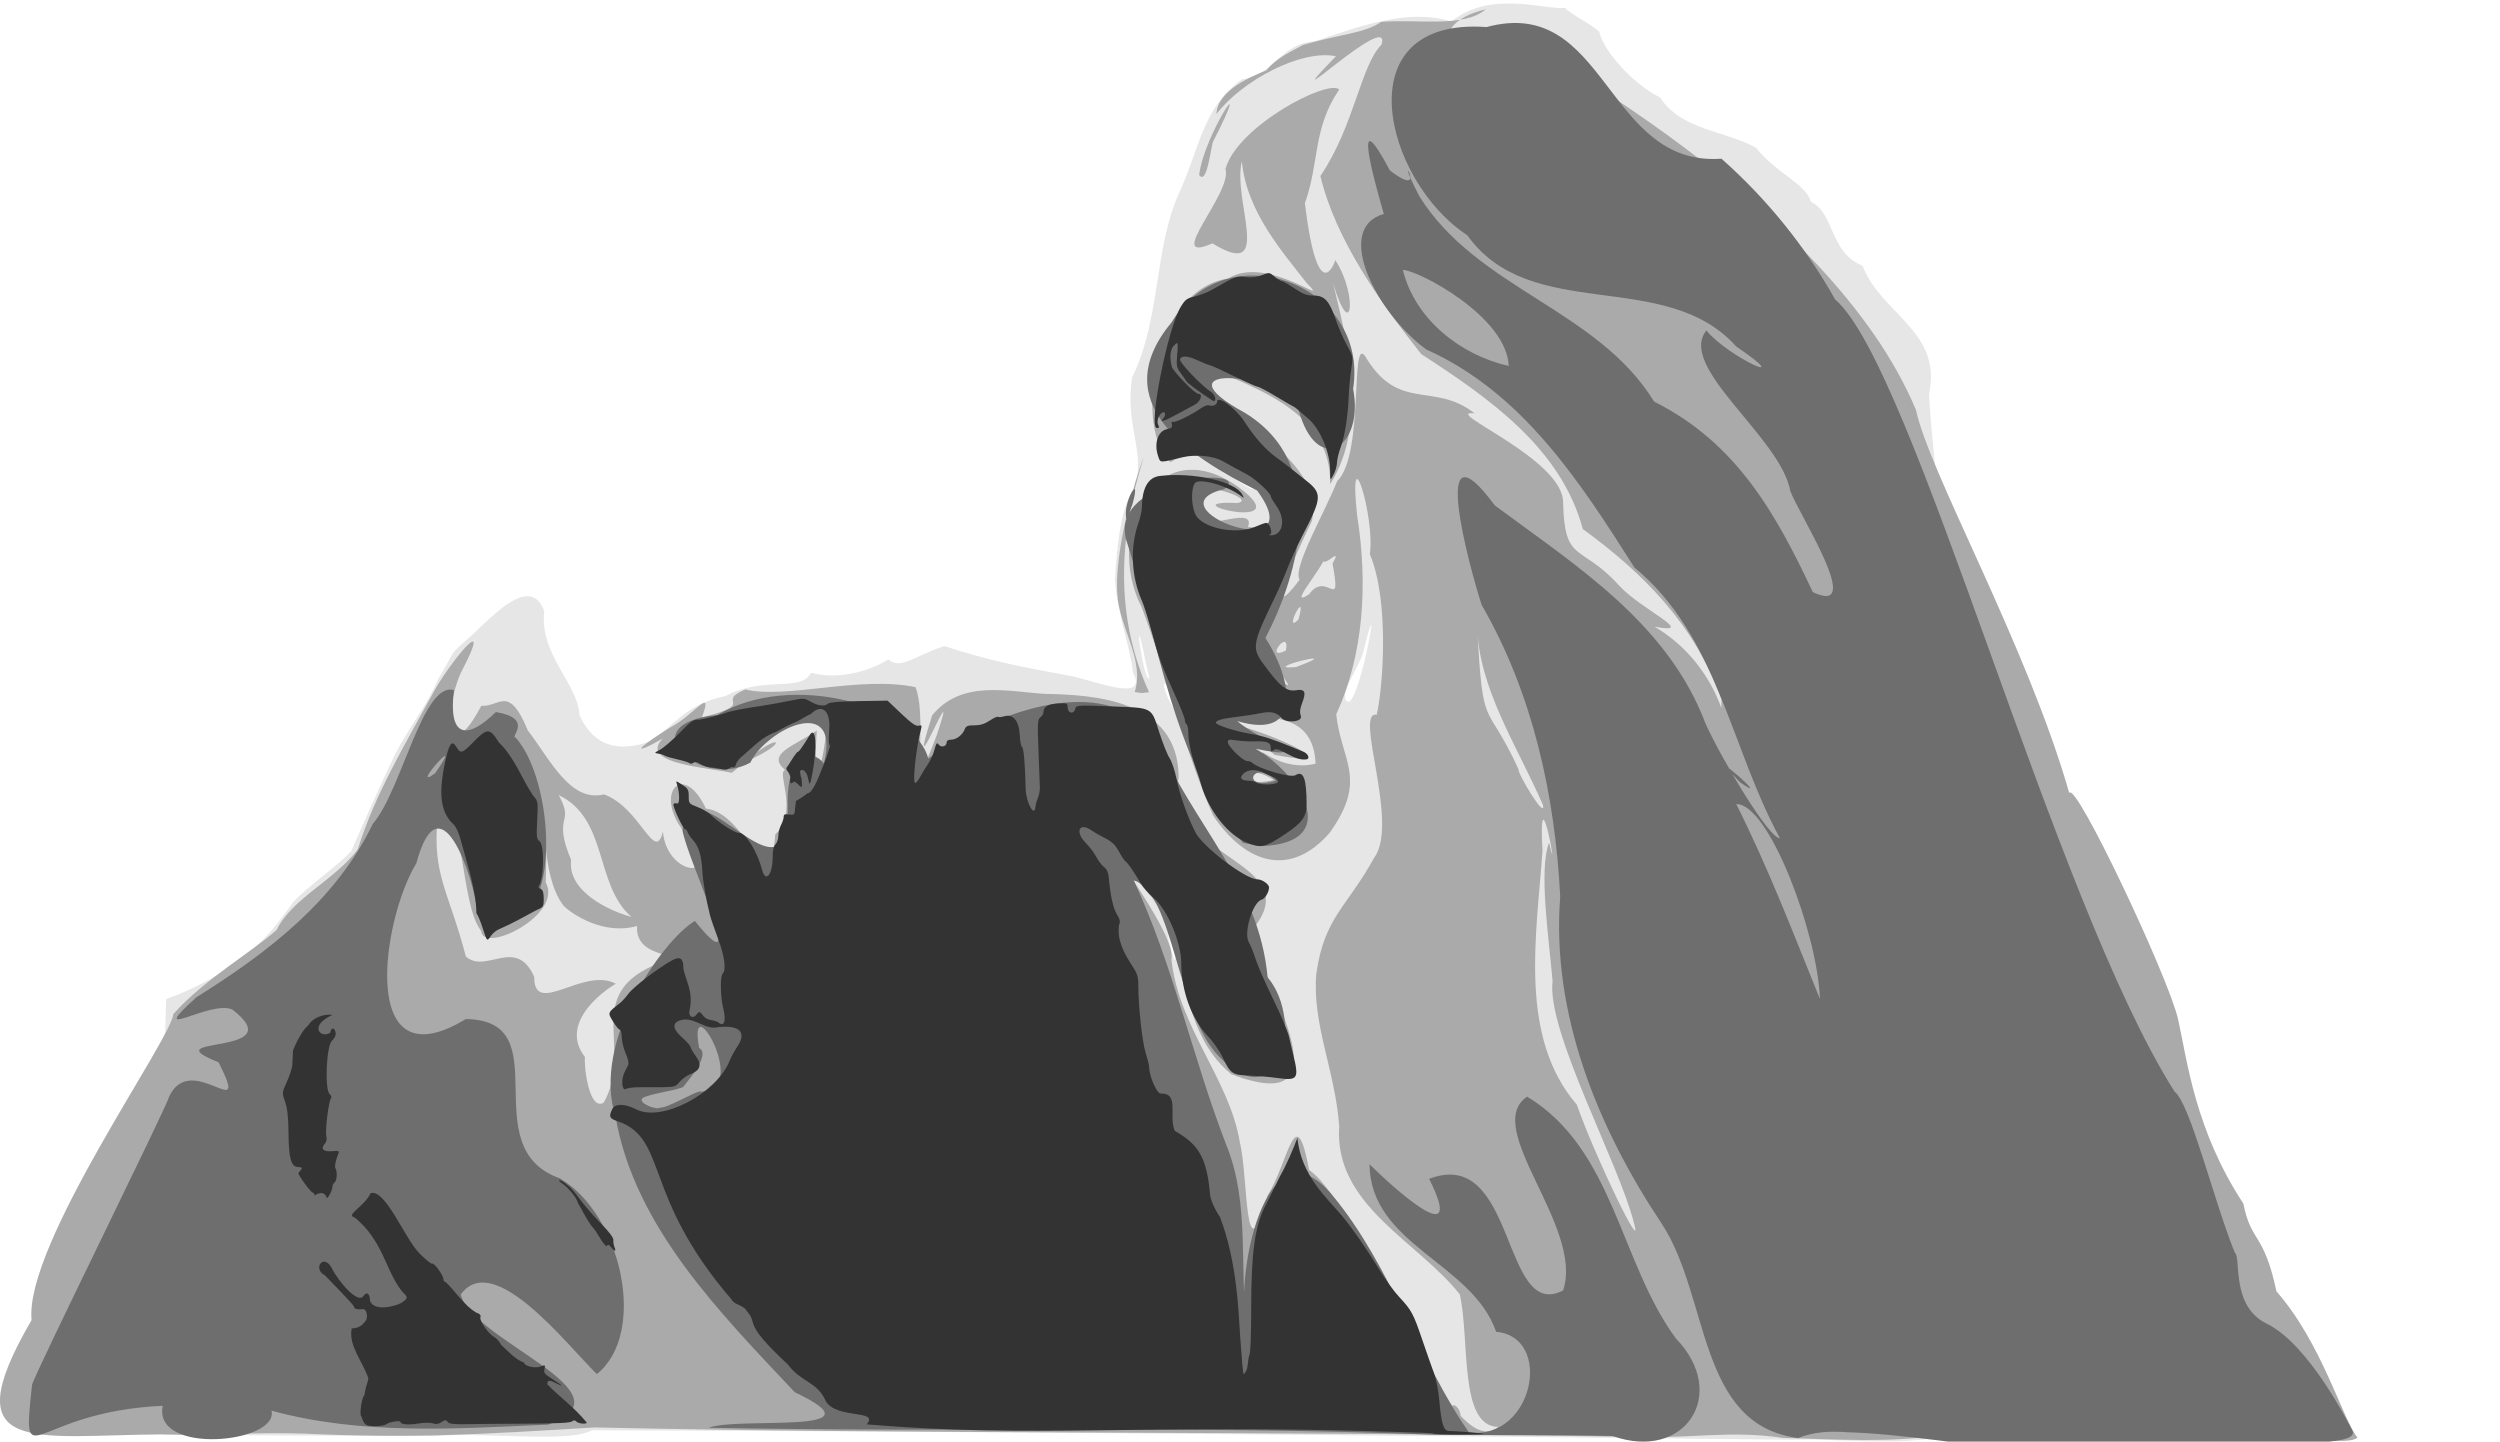 <?xml version="1.0" encoding="UTF-8" standalone="no"?>
<svg
   xmlns:dc="http://purl.org/dc/elements/1.1/"
   xmlns:cc="http://creativecommons.org/ns#"
   xmlns:rdf="http://www.w3.org/1999/02/22-rdf-syntax-ns#"
   xmlns:svg="http://www.w3.org/2000/svg"
   xmlns="http://www.w3.org/2000/svg"
   xmlns:sodipodi="http://sodipodi.sourceforge.net/DTD/sodipodi-0.dtd"
   xmlns:inkscape="http://www.inkscape.org/namespaces/inkscape"
   width="446.728"
   height="257.599"
   viewBox="0 0 118.197 68.156"
   version="1.1"
   id="svg8"
   inkscape:version="1.0 (4035a4fb49, 2020-05-01)"
   sodipodi:docname="martinandI-draft3.svg">
  <defs
     id="defs2" />
  <sodipodi:namedview
     inkscape:pagecheckerboard="true"
     units="px"
     id="base"
     pagecolor="#ffffff"
     bordercolor="#666666"
     borderopacity="1.0"
     inkscape:pageopacity="0.0"
     inkscape:pageshadow="2"
     inkscape:zoom="1"
     inkscape:cx="69.120315"
     inkscape:cy="190.32719"
     inkscape:document-units="px"
     inkscape:current-layer="layer6"
     inkscape:document-rotation="0"
     showgrid="false"
     fit-margin-top="0"
     fit-margin-left="0"
     fit-margin-right="0"
     fit-margin-bottom="0"
     inkscape:window-width="1920"
     inkscape:window-height="1017"
     inkscape:window-x="-8"
     inkscape:window-y="-8"
     inkscape:window-maximized="1"
     inkscape:snap-global="false" />
  <g
     inkscape:groupmode="layer"
     id="layer6"
     inkscape:label="TRACE 4"
     style="display:inline"
     transform="translate(-0.708,-0.417)">
    <g
       id="g1356"
       style="display:inline"
       transform="translate(-55.246,-113.798)">
      <path
         sodipodi:nodetypes="scccccccccccccccccccccccccccccccccccccsscccccccccccccccccc"
         d="m 140.674,182.284 c -18.907,-0.203 -37.837,-0.39 -56.731,-0.448 -1.09,0.617 -4.958,0.074 -7.424,0.274 -4.307,-0.022 -8.613,-0.02 -12.92,-0.077 0.082,-6.861 -0.033,-13.733 0.214,-20.586 1.163,-0.397 2.415,-1.107 3.242,-1.629 1.133,-0.886 1.761,-1.527 2.743,-2.931 0.737,-0.805 2.143,-1.742 2.763,-2.434 0.449,-1.031 1.411,-3.203 2.08,-4.593 0.725,-1.385 1.501,-2.283 2.019,-3.517 0.909,-1.491 0.381,-1.03 1.689,-2.174 1.173,-1.13 2.735,-2.692 3.336,-1.061 -0.233,2.067 1.589,3.417 1.673,4.932 0.366,0.778 1.18,2.055 3.49,1.169 1.2,-0.99 1.742,-1.742 3.408,-2.088 1.825,-0.972 3.564,-0.157 4.044,-1.103 1.113,0.327 2.635,0.02 3.652,-0.628 0.581,0.507 1.243,-0.166 2.646,-0.63 2.281,0.74 3.626,0.974 6.023,1.422 1.021,0.206 3.684,1.287 2.898,-0.163 -0.09,-1.071 -0.72,-2.71 -0.848,-4.329 0.064,-1.72 0.352,-3.738 0.888,-4.307 0.627,-1.766 -0.442,-2.951 -0.08,-5.318 1.36,-2.793 1.025,-5.979 2.187,-8.658 0.967,-2.01 1.13,-4.148 3.018,-5.448 1.405,-0.122 1.827,-1.705 3.435,-1.797 2.181,-0.722 4.406,-1.564 6.462,-0.932 1.821,-1.505 4.472,-0.534 5.379,-0.641 0.025,0.157 1.419,0.885 1.603,1.131 0.227,0.951 1.625,2.482 2.879,3.103 1.004,1.555 3.115,1.573 4.542,2.381 0.868,1.145 2.381,1.719 2.578,2.542 1.146,0.551 0.872,2.393 2.45,3.033 0.879,2.296 3.789,3.1 3.144,6.062 0.159,3.111 0.694,5.318 0.378,9.084 -0.058,6.64 -0.151,13.28 -0.114,19.92 0.49,3.087 0.228,6.34 0.543,9.488 -0.011,3.595 -0.073,7.19 -0.118,10.785 -2.254,0.481 -4.789,0.097 -7.168,0.167 z m -29.224,-23.518 c -0.913,-3.043 0.361,2.935 0,0 z m 0.242,-10.827 c -0.848,-2.47 -1.064,-1.211 0.096,0.27 z m 8.027,-0.535 c 0.601,-0.225 1.638,-6.256 0.674,-2.302 -0.151,0.573 -1.288,2.178 -0.674,2.302 z m -9.57,-1.746 c -0.72,-3.621 -0.127,0.951 0.146,0.619 l -0.146,-0.619 z m 20.225,-7.414 c -2e-5,-3e-5 1.1e-4,1e-5 1e-4,-2e-5 z m -14.812,-0.844 c -1.937,-1.62 -1.719,-0.705 -0.421,-0.055 0.109,-0.15 0.825,0.525 0.421,0.055 z"
         style="fill:#e6e6e6;fill-opacity:1;stroke-width:0.085"
         id="path1364" />
      <path
         id="path1362"
         style="fill:#aaaaaa;fill-opacity:1;stroke-width:0.085"
         d="m 140.208,182.191 c -2.549,-0.365 -4.156,0.053 -7.183,-0.046 -17.389,-0.276 -34.012,-0.112 -48.951,-0.443 -5.388,0.324 -8.479,0.528 -13.723,0.293 -2.224,-0.082 -4.491,0.099 -6.74,0.037 -6.027,0.028 -9.955,1.097 -6.164,-5.405 -0.352,-3.568 6.649,-13.346 6.698,-14.465 1.466,-1.644 3.699,-2.923 4.889,-3.984 0.733,-1.498 2.748,-2.35 3.835,-3.806 0.833,-2.66 2.224,-4.935 3.551,-7.375 0.711,-1.351 3.009,-4.193 1.321,-0.972 -0.842,1.893 -0.625,4.566 0.969,1.558 0.879,0.059 1.294,-1.029 2.198,1.165 1.041,1.341 1.993,3.42 3.599,3.023 1.729,0.616 2.409,3.311 2.79,1.759 0.174,2.198 3.104,2.418 0.935,-0.068 -1.344,-1.786 0.026,-3.283 1.099,-1.017 1.952,0.181 3.012,4.678 3.276,1.225 1.144,-1.114 0.033,-2.914 0.467,-3.055 -0.942,-0.766 0.509,-1.162 1.498,-1.861 -0.149,2.089 0.107,2.727 0.429,0.2 -0.37,-2.434 -3.734,1.305 -4.452,1.797 -1.414,-0.308 -5.62,-0.486 -2.201,-2.36 -1.345,1.089 -3.496,1.971 -0.722,0.225 1.126,-0.572 2.083,-2.03 1.512,-0.481 2.684,-0.68 0.576,-0.695 2.049,-1.323 1.952,0.462 5.441,-0.662 8.051,-0.109 0.668,1.761 -0.472,6.219 1.014,2.24 1.19,-3.591 -1.606,3.42 -0.227,-0.907 1.388,-1.704 3.58,-1.119 5.336,-1.016 2.191,0.043 6.303,0.231 6.319,3.938 -0.597,4.025 6.4,3.951 3.352,7.364 0.773,2.503 4.772,8.818 -0.863,6.68 -2.933,-2.419 -1.711,-6.7 -4.491,-9.168 -1.599,-1.843 1.907,2.54 1.661,3.739 0.325,3.195 2.755,5.688 3.232,8.645 0.403,1.591 0.201,6.584 1.31,2.53 1.014,-1.646 1.324,-4.642 1.968,-1.213 2.575,1.748 6.573,14.117 8.938,12.141 -1.876,-0.028 -1.328,-4.132 -1.817,-6.269 -2.003,-2.525 -5.959,-4.217 -5.7,-7.948 -0.177,-2.565 -1.298,-4.863 -1.081,-7.221 0.377,-2.655 1.434,-3.11 2.729,-5.462 1.217,-1.618 -0.973,-6.991 0.125,-6.767 0.296,-1.268 0.612,-5.371 -0.324,-7.595 0.251,-1.76 -1.027,-5.86 -0.604,-1.847 0.533,3.335 0.288,6.649 -0.986,9.42 0.231,2.206 1.515,3.053 -0.313,5.604 -1.823,2.096 -3.926,1.523 -5.503,-0.811 -1.395,-3.181 -2.144,-6.6 -3.385,-9.863 -1.775,-3.415 0.606,-8.489 4.583,-5.672 3.033,2.245 -3.482,0.603 -0.057,0.751 1.303,-0.223 -4.138,-1.864 -1.519,0.85 0.28,0.297 2.397,-0.676 2.019,0.286 3.754,0.402 -1.498,-4.637 -3.647,-3.066 -1.702,-1.358 -0.996,-8.114 2.713,-8.685 1.853,-1.162 5.005,1.498 3.708,0.213 -1.055,-1.378 -2.845,-3.344 -3.061,-5.758 -0.46,1.87 1.55,5.693 -1.393,3.883 -2.361,1.047 0.97,-2.389 0.617,-3.513 0.568,-2.053 4.893,-4.278 5.379,-3.758 -1.264,1.859 -0.923,3.422 -1.624,5.378 0.63,5.117 1.43,2.734 1.44,2.687 1.081,1.66 0.769,4.03 -0.112,1.068 0.595,2.48 1.725,6.623 -0.134,9.525 0.077,-3.623 -3.959,-4.676 -6.655,-5.88 0.633,2.309 6.623,4.527 5.782,7.644 -0.896,1.836 -2.289,5.032 -0.569,2.753 -0.356,-0.539 1.202,-3.194 1.771,-4.654 1.301,-1.259 0.607,-6.89 1.322,-5.922 1.586,2.686 3.244,1.192 5.178,2.708 -1.678,-0.171 4.21,2.134 4.187,4.224 0.067,2.914 0.837,1.914 2.644,3.915 1.014,1.125 3.78,2.341 1.683,1.95 5.646,3.371 2.979,11.673 3.16,3.447 -1.235,-3.555 -3.785,-6.051 -6.559,-8.067 -1.019,-3.84 -4.496,-6.231 -7.634,-8.267 -1.935,-2.453 -4.031,-5.365 -4.77,-8.419 1.615,-2.39 1.902,-5.228 2.891,-6.214 0.533,-1.77 -5.441,3.948 -2.156,0.549 -1.633,-0.339 -4.431,1.141 -5.649,2.734 0.044,-1.115 1.651,-1.783 2.361,-2.065 0.458,-0.574 1.137,-0.877 1.741,-1.207 1.824,-0.523 2.916,-0.552 3.687,-1.085 1.655,-0.145 3.923,0.294 4.944,-0.596 -3.043,0.707 -1.664,3.086 0.528,0.723 1.059,0.872 15.688,8.352 19.809,18.213 0.657,3.025 5.234,11.102 7.251,18.118 0.283,-0.631 4.714,8.749 5.148,10.714 0.434,1.965 0.804,5.231 3.083,8.697 0.368,1.873 0.964,1.329 1.565,4.152 2.136,2.418 3.148,6.096 3.829,6.903 -0.947,1.109 -19.55,-3.92 -19.55,-0.137 -2.453,0.409 -5.109,0.228 -7.651,0.158 z m 0.55,-0.314 c 0.125,-1.675 -1.439,0.718 0,0 z m -7.566,-9.89 c -0.685,-2.735 -4.13,-9.044 -3.834,-11.385 -0.172,-2.016 -0.664,-5.271 -0.166,-6.551 0.526,2.282 -0.536,-3.702 -0.311,0.396 -0.271,3.922 -1.153,8.777 1.625,11.997 0.838,2.411 3.241,7.397 2.685,5.543 z m -48.697,-5.638 c 1.421,-2.523 -0.97,-5.018 2.35,-6.486 2.013,-0.777 -0.89,-0.114 -0.772,-1.869 -1.614,0.462 -3.129,-0.603 -3.476,-0.959 -1.18,-1.534 -0.713,-5.017 -0.842,-1.104 0.849,1.534 -2.98,3.416 -3.055,2.293 -0.998,-1.263 -0.717,-5.8 -2.048,-5.386 -0.285,2.725 0.504,3.453 1.326,6.594 0.939,0.866 2.368,-0.973 3.232,0.964 -0.015,1.939 2.336,-0.501 3.871,0.334 0.391,-0.26 -2.963,1.541 -1.472,3.46 -0.052,0.463 0.198,2.561 0.885,2.159 z m 1.314,-8.782 c -1.748,-1.521 -1.094,-4.639 -3.439,-5.76 0.783,1.426 -0.325,0.876 0.586,3.068 -0.188,1.473 1.791,2.406 2.854,2.691 z m 43.095,-5.294 c -1.227,-2.81 -3.047,-5.51 -3.116,-8.487 0.282,5.225 0.384,3.38 1.955,6.785 -0.035,0.247 1.314,2.452 1.161,1.702 z m -12.727,-1.18 c -1.474,-0.971 -1.934,0.452 0,0 z m 1.976,-0.773 c -0.092,-2.364 -2.192,-2.405 -4.451,-1.955 1.505,0.1 6.65,2.353 2.504,1.535 -0.745,-0.794 -2.089,0.174 -0.529,-0.104 0.648,0.424 1.528,0.764 2.475,0.524 z m -1.394,-3.896 c -0.359,-0.601 -2.201,-3.245 -0.736,-0.598 -0.079,0.164 1.185,1.181 0.736,0.598 z m 0.461,-0.671 c 2.684,-0.981 -1.912,0.164 0,0 z m -0.467,-0.783 c 0.212,-1.14 -1.101,0.548 0,0 z m 0.591,-1.464 c 0.459,-1.651 -0.775,0.763 0,0 z m 0.504,-1.195 c 0.838,-1.177 1.55,0.965 1.106,-1.457 0.621,-1.082 -0.893,0.815 -0.323,-0.682 0.497,0.241 -2.055,2.97 -0.783,2.139 z m 6.893,39.231 c -0.617,-1.783 0.835,-0.408 0,5e-5 z M 91.228,150.222 c 1.497,-1.412 2.227,-0.994 0,0 z M 109.601,146.933 c 0.486,-1.503 -0.715,-3.007 -0.819,-4.608 -0.164,-1.996 0.851,-5.541 1.244,-6.484 -1.169,3.72 -1.39,7.465 0.253,11.1 l -0.339,0.041 -0.339,-0.048 z m 0.176,-11.742 c -35.882,-13.984 -17.941,-6.992 0,0 z m 2.872,-12.706 c 0.226,-1.91 2.646,-5.482 0.679,-1.613 -0.107,0.044 -0.284,2.173 -0.679,1.613 z"
         sodipodi:nodetypes="cccccccccccccccccccccccccccccccccccccccccccccccccccccccccccccccccccccccccccccccccccccccccccccccccccccccsccccccccccssccccccccccccccccccccccccccccscscccccccccccccc" />
      <path
         id="path1360"
         style="fill:#6e6e6e;fill-opacity:1;stroke-width:0.085"
         d="m 140.97,182.204 c -4.783,-0.617 -4.163,-6.657 -6.461,-10.15 -3.015,-4.52 -5.218,-9.912 -4.79,-15.446 -0.242,-4.783 -1.298,-9.613 -3.713,-13.79 -0.607,-1.876 -2.514,-8.952 0.621,-4.708 3.872,2.874 8.175,5.569 9.965,10.324 0.754,1.661 3.014,5.46 3.513,5.407 -2.322,-4.236 -2.956,-9.577 -6.879,-12.795 -2.589,-4.083 -5.299,-8.274 -9.85,-10.315 -2.371,-1.75 -4.384,-5.724 -1.996,-6.401 -0.448,-1.546 -1.561,-5.54 0.289,-2.053 2.05,1.554 -0.033,-1.55 1.385,1.208 2.721,4.379 8.438,5.36 11.105,9.718 3.91,1.952 5.769,5.322 7.503,9.005 2.513,1.194 -0.69,-3.726 -1.064,-4.781 -0.459,-2.543 -5.364,-5.861 -3.968,-7.587 1.025,1.253 4.361,2.772 1.408,0.753 -3.352,-3.741 -9.702,-1.04 -12.713,-5.258 -3.942,-2.567 -5.867,-10.332 0.914,-9.841 5.69,-1.536 5.609,6.625 11.103,6.223 2.135,1.889 3.982,4.166 5.374,6.654 3.742,3.199 10.288,28.394 16.052,37.458 0.731,0.542 1.87,5.218 2.842,7.602 0.322,0.234 -0.212,2.527 1.517,3.368 2.008,0.977 3.924,4.819 4.044,5.052 0.607,1.184 -8.751,0.055 -8.767,1.004 0.303,1.41 -10.545,-0.822 -15.138,-0.926 -0.771,-0.062 -1.571,-0.021 -2.297,0.275 z m 1.027,-20.761 c -0.097,-3.059 -2.416,-9.263 -3.956,-9.211 1.506,2.986 2.7,6.115 3.956,9.211 z m -14.712,-29.927 c -0.091,-2.345 -4.291,-4.53 -5.005,-4.541 0.568,2.331 2.731,4.032 5.005,4.541 z m -3.502,50.532 c -11.437,-0.448 -22.884,-0.099 -34.325,-0.332 1.491,-0.544 8.431,0.379 4.071,-1.679 -3.512,-3.737 -7.569,-7.802 -8.473,-13.031 -1.147,-3.544 2.197,-8.321 3.75,-9.25 2.714,3.374 -0.322,-2.769 -0.587,-4.287 0.515,-3.513 5.103,4.176 4.975,-1.143 -0.072,-2.484 1.13,-2.772 1.712,-2.017 0.819,-3.283 -2.679,-1.671 -3.479,-0.037 -2.373,1.309 -5.778,-1.838 -1.55,-2.256 3.521,-2.1 9.312,-0.416 9.965,2.064 2.771,-2.024 8.298,-4.317 10.743,-1.005 1.824,4.215 4.886,6.877 5.301,11.346 1.758,2.087 0.582,6.772 -2.34,3.703 -1.955,-2.05 -2.152,-7.798 -3.986,-8.282 1.867,4.013 2.771,8.363 4.365,12.486 1.174,2.869 0.574,5.983 1.016,8.94 -0.729,-2.462 0.845,-10.401 4.026,-6.519 2.77,3.345 4.113,7.887 6.447,11.198 3.064,0.344 3.982,-4.537 1.275,-4.766 -1.13,-3.28 -5.945,-4.092 -5.987,-7.924 1.03,1.023 4.646,4.333 2.819,0.691 4.143,-1.583 3.415,6.785 6.335,5.277 1.004,-3.008 -3.874,-7.687 -1.702,-9.164 4.108,2.492 4.375,7.815 7.03,11.429 2.542,2.625 0.435,5.833 -2.98,4.619 -2.806,-0.072 -5.613,-0.024 -8.42,-0.059 z M 87.191,166.573 c 0.24,0.066 1.656,-0.759 1.835,-0.752 2.523,0.099 -0.6,-5.189 -0.018,-2.064 0.516,0.302 -0.345,1.326 -0.739,1.83 -0.115,0.146 -1.706,0.352 -1.941,0.551 -0.238,0.201 0.634,0.591 0.864,0.436 z m -23.545,14.106 c -6.264,0.282 -6.662,3.555 -6.178,-0.984 0.04,-0.371 6.405,-13.221 6.465,-13.595 1.035,-2.32 3.938,1.467 2.354,-1.663 -3.293,-1.298 3.564,-0.244 0.654,-2.492 -1.051,-0.481 -4.181,1.657 -1.694,-0.586 3.338,-2.086 6.579,-4.554 8.333,-8.194 1.37,-1.58 2.367,-6.763 3.836,-6.321 -0.283,2.265 0.619,2.372 1.984,1.034 1.806,0.312 0.656,1.178 0.924,1.203 2.032,2.197 2.347,10.521 -1.779,8.33 -0.22,-1.839 -1.806,-6.473 -2.906,-2.384 -1.63,2.66 -2.778,10.476 2.337,7.368 4.492,0.052 0.3,6.074 4.458,7.536 2.92,1.729 4.14,7.321 1.739,9.25 -1.415,-1.377 -4.887,-5.902 -6.436,-3.764 0.541,2.199 8.325,4.679 4.131,6.152 -4.358,0.197 -8.817,0.505 -13.077,-0.66 0.36,1.536 -5.62,2.132 -5.144,-0.232 z m 12.884,-29.909 c 1.546,-2.226 -1.318,0.973 0,0 z m 38.193,3.294 c -3.398,-4.029 -3.951,-9.519 -5.532,-14.351 -0.772,-3.021 6.174,-3.463 4.64,-2.372 -3.641,0.87 4.304,3.785 1.556,0.064 -3.123,-1.57 -7.247,-4.12 -4.029,-7.964 2.606,-4.318 9.342,-1.759 8.569,3.159 0.543,2.791 -1.722,4.198 -2.593,0.94 -1.238,-1.838 -6.697,-2.082 -2.552,0.175 4.056,2.446 2.581,7.632 1,10.663 1.217,1.869 1.883,4.882 -1.334,3.929 0.978,0.859 3.853,1.899 0.875,1.312 2.028,1.148 4.245,4.472 0.216,4.602 l -0.816,-0.157 z m 1.551,-2.939 c -1.063,-1.11 -1.753,0.537 0,0 z m 21.953,0.078 c -2.003,-2.054 1.733,1.213 0,0 z m -29.012,-12.432 c -0.224,-0.771 0.749,-2.365 0.274,-0.696 z"
         sodipodi:nodetypes="cccccccccccccccccccccccsscccccccccccccccccccccccccccccccccccssccscssccccccccccccccccccccccccccccccccccsccccccccc" />
      <path
         style="fill:#333333;fill-opacity:1;stroke-width:0.085"
         d="m 123.727,181.992 c -0.023,-0.023 -0.877,-0.06 -1.898,-0.083 -12.164,-0.383 -16.99,0.314 -24.9,-0.352 0.627,-0.724 -1.449,-0.221 -1.943,-1.116 -0.379,-0.893 -1.176,-0.885 -1.776,-1.71 -2.255,-2.091 -1.329,-1.851 -1.982,-2.571 0,-0.054 -0.152,-0.164 -0.339,-0.245 -0.186,-0.081 -0.339,-0.195 -0.339,-0.254 -4.255,-4.92 -2.99,-7.615 -5.403,-8.439 -0.376,-0.124 -0.414,-0.206 -0.256,-0.552 0.131,-0.288 0.586,-0.291 1.143,-0.006 1.21,0.618 3.809,-0.747 4.43,-2.326 0.064,-0.163 0.224,-0.456 0.355,-0.65 0.447,-0.662 0.114,-1.007 -0.883,-0.916 -0.625,0.164 -1.081,-0.435 -1.695,-0.348 -0.514,0.098 -0.533,0.396 -0.052,0.826 0.225,0.202 0.411,0.409 0.412,0.461 9.99e-4,0.051 0.117,0.252 0.258,0.447 0.295,0.407 0.203,0.676 -0.291,0.854 -0.136,0.049 -0.35,0.205 -0.477,0.347 -0.25,0.28 -0.113,0.261 -1.937,0.259 -0.253,-2.6e-4 -0.529,0.037 -0.614,0.082 -0.187,0.1 -0.227,-0.463 -0.057,-0.792 0.054,-0.104 0.129,-0.254 0.167,-0.332 0.044,-0.092 0.004,-0.29 -0.111,-0.55 -0.099,-0.224 -0.184,-0.569 -0.188,-0.767 -0.004,-0.198 -0.046,-0.36 -0.093,-0.36 -0.047,-1e-5 -0.191,-0.175 -0.321,-0.39 -0.258,-0.427 -0.268,-0.403 0.339,-0.88 0.089,-0.07 0.266,-0.267 0.395,-0.439 0.245,-0.327 1.448,-1.245 2.065,-1.575 0.376,-0.201 0.528,-0.095 0.528,0.368 0,0.067 0.082,0.358 0.182,0.648 0.179,0.518 0.21,0.898 0.109,1.358 -0.064,0.292 0.166,0.418 0.337,0.185 0.102,-0.14 0.125,-0.142 0.246,-0.021 0.233,0.364 0.474,0.236 0.756,0.385 0.29,0.262 0.408,-0.029 0.258,-0.634 -0.14,-0.563 -0.157,-1.532 -0.029,-1.66 0.176,-0.176 0.088,-0.834 -0.22,-1.651 -0.169,-0.449 -0.341,-0.949 -0.382,-1.112 -0.198,-0.796 -0.339,-1.62 -0.365,-2.131 -0.035,-0.686 -0.173,-1.133 -0.44,-1.42 -0.11,-0.119 -0.222,-0.283 -0.248,-0.364 -0.026,-0.082 -0.08,-0.148 -0.12,-0.148 -0.101,0 -0.608,-1.093 -0.55,-1.186 0.026,-0.042 0.101,-0.056 0.167,-0.03 0.13,0.05 0.13,-0.49 4.23e-4,-0.887 -0.065,-0.199 -0.065,-0.199 0.243,0 0.271,0.176 0.308,0.241 0.308,0.548 10e-4,0.337 0.014,0.353 0.401,0.501 0.22,0.084 0.477,0.226 0.572,0.315 0.481,0.454 1.181,0.91 1.397,0.91 0.325,0 0.867,0.865 1.101,1.757 0.165,0.629 0.499,0.217 0.499,-0.615 0,-0.31 0.044,-0.509 0.133,-0.598 0.073,-0.073 0.133,-0.254 0.134,-0.402 2.54e-4,-0.148 0.057,-0.378 0.127,-0.512 0.07,-0.133 0.126,-0.308 0.126,-0.388 0,-0.113 0.056,-0.137 0.254,-0.108 0.202,0.03 0.257,0.005 0.267,-0.12 0.014,-0.173 0.038,-0.345 0.06,-0.518 0.192,-0.112 0.371,-0.224 0.539,-0.362 0.169,-0.004 0.369,-0.333 0.656,-1.077 0.188,-0.45 0.285,-0.716 0.416,-1.171 -0.066,-0.041 -0.078,-0.275 -0.039,-0.76 0.073,-0.901 -0.348,-1.262 -0.866,-0.744 -0.258,0.104 -0.451,0.258 -0.672,0.362 -0.175,0.062 -0.611,0.28 -0.971,0.483 -0.685,0.242 -1.052,0.687 -1.572,1.124 -0.152,0.113 -0.298,0.293 -0.325,0.402 -0.027,0.108 -0.085,0.175 -0.129,0.148 -0.044,-0.027 -0.134,-0.003 -0.202,0.052 -0.077,0.064 -0.208,0.078 -0.356,0.036 -0.129,-0.036 -0.355,-0.072 -0.503,-0.08 -0.148,-0.008 -0.37,-0.081 -0.492,-0.162 -0.159,-0.105 -0.254,-0.121 -0.33,-0.058 -0.059,0.049 -0.142,0.057 -0.185,0.019 -0.043,-0.038 -0.307,-0.12 -0.586,-0.182 -0.279,-0.062 -0.546,-0.141 -0.593,-0.175 -0.047,-0.034 -0.18,-0.077 -0.296,-0.094 -0.206,-0.031 -0.203,-0.036 0.085,-0.189 0.163,-0.087 0.578,-0.445 0.922,-0.797 0.579,-0.592 0.649,-0.638 0.946,-0.62 0.393,-0.072 0.765,-0.175 1.138,-0.291 0.326,-0.122 0.777,-0.213 1.863,-0.374 0.279,-0.042 0.83,-0.141 1.223,-0.22 0.709,-0.143 0.718,-0.143 1.033,0.038 0.35,0.201 0.664,0.235 0.812,0.087 0.062,-0.062 0.582,-0.104 1.455,-0.118 l 1.359,-0.022 0.648,0.615 c 0.484,0.46 0.691,0.604 0.819,0.571 0.145,-0.038 0.162,-0.015 0.115,0.159 -0.225,0.832 -0.409,2.505 -0.281,2.55 0.04,0.014 0.154,-0.128 0.254,-0.314 0.1,-0.186 0.266,-0.457 0.369,-0.602 0.103,-0.144 0.234,-0.437 0.291,-0.65 0.087,-0.326 0.119,-0.366 0.202,-0.252 0.116,0.159 0.377,0.089 0.377,-0.102 0,-0.082 0.078,-0.13 0.211,-0.13 0.248,0 0.536,-0.219 0.642,-0.487 0.062,-0.159 0.139,-0.191 0.46,-0.191 0.275,0 0.482,-0.064 0.723,-0.224 0.186,-0.123 0.36,-0.203 0.386,-0.177 0.026,0.026 0.166,0.013 0.313,-0.029 0.411,-0.118 0.693,0.234 0.721,0.898 0.011,0.274 0.06,0.523 0.107,0.552 0.081,0.05 0.147,0.816 0.172,1.978 0.014,0.659 0.432,1.406 0.466,0.832 0.005,-0.081 0.055,-0.26 0.111,-0.398 0.056,-0.138 0.099,-0.348 0.096,-0.466 -0.003,-0.118 -0.028,-0.767 -0.055,-1.442 -0.067,-1.679 -0.061,-1.802 0.09,-1.912 0.072,-0.053 0.132,-0.151 0.132,-0.219 0,-0.266 0.21,-0.398 0.677,-0.425 0.447,-0.026 0.466,-0.018 0.467,0.184 0.002,0.281 0.287,0.345 0.356,0.081 0.049,-0.189 0.049,-0.189 1.65,-0.13 2.05,0.075 1.938,0.017 2.322,1.214 0.171,0.532 0.394,1.092 0.497,1.243 0.104,0.154 0.252,0.605 0.335,1.021 0.14,0.704 0.517,1.764 0.881,2.478 0.352,0.691 2.373,2.223 2.931,2.223 0.223,0 0.551,0.228 0.551,0.382 0,0.22 -0.189,0.535 -0.345,0.576 -0.428,0.112 -0.871,1.581 -0.609,2.022 0.091,0.154 0.235,0.509 0.319,0.788 0.084,0.279 0.45,1.118 0.814,1.863 0.364,0.745 0.704,1.545 0.757,1.778 0.053,0.233 0.149,0.642 0.215,0.909 0.273,1.111 0.205,1.209 -0.747,1.076 -0.385,-0.054 -0.994,-0.106 -1.353,-0.116 -0.78,-0.021 -0.883,-0.092 -1.241,-0.857 -0.138,-0.294 -0.454,-0.748 -0.703,-1.009 -0.767,-0.804 -1.254,-2.138 -1.256,-3.435 -0.001,-1.006 -0.659,-2.557 -1.317,-3.102 -0.214,-0.178 -0.49,-0.494 -0.613,-0.704 -0.327,-0.558 -0.607,-0.962 -0.71,-1.026 -0.05,-0.031 -0.19,-0.24 -0.312,-0.465 -0.17,-0.313 -0.322,-0.459 -0.646,-0.623 -0.233,-0.118 -0.518,-0.281 -0.633,-0.362 -0.597,-0.424 -0.818,0.051 -0.276,0.593 0.175,0.175 0.392,0.464 0.483,0.642 0.091,0.179 0.256,0.396 0.366,0.482 0.141,0.111 0.209,0.264 0.232,0.522 0.074,0.835 0.209,1.443 0.384,1.726 0.145,0.234 0.168,0.343 0.102,0.486 -0.114,0.723 0.242,1.363 0.632,1.96 0.232,0.352 0.277,0.501 0.277,0.906 0,0.98 0.182,2.667 0.343,3.178 0.091,0.289 0.165,0.583 0.165,0.653 0,0.46 0.381,1.326 0.563,1.281 0.884,-0.008 0.353,1.027 0.648,1.764 1.081,0.617 1.514,1.205 1.668,2.969 0,0.229 0.22,0.743 0.473,1.106 0.82,2.143 0.876,4.495 0.96,5.719 0.062,0.905 0.132,1.678 0.155,1.718 0.254,-0.199 0.168,-0.587 0.275,-0.919 0.053,-0.033 0.085,-0.885 0.087,-2.27 0.002,-2.567 0.18,-3.841 0.666,-4.775 0.14,-0.27 0.454,-0.9 0.696,-1.4 0.326,-0.573 0.619,-1.276 0.823,-1.811 0.172,1.78 1.404,2.846 2.112,3.686 0.451,0.533 1.199,1.612 1.765,2.547 0.268,0.442 0.682,1.014 0.921,1.27 0.598,0.643 0.678,0.788 1.096,2.014 0.202,0.592 0.452,1.305 0.556,1.585 0.107,0.289 0.219,0.854 0.259,1.312 0.094,1.083 0.204,1.439 0.444,1.441 0.391,0.004 1.627,0.105 1.661,0.135 0.019,0.018 -0.498,0.032 -1.15,0.032 -0.652,0 -1.204,-0.019 -1.227,-0.041 z m -50.601,-6.493 c 0.162,-0.244 0.322,-0.134 0.322,0.221 0.199,0.52 1.179,0.257 1.481,0.096 0.463,-0.293 0.188,-0.324 -0.038,-0.64 -0.726,-0.975 -0.84,-2.305 -2.162,-3.397 -0.469,-0.118 0.414,-0.48 0.754,-1.155 0.705,-0.2 1.608,2.164 2.323,2.869 0.288,0.287 0.548,0.497 0.578,0.467 0.075,-0.075 0.532,0.545 0.534,0.726 0.001,0.082 0.052,0.148 0.114,0.148 0.474,0.462 0.871,1.096 1.422,1.43 0.186,0.065 0.249,0.131 0.213,0.223 -0.062,0.161 0.389,0.804 0.664,0.949 0.109,0.058 0.247,0.215 0.307,0.351 0.331,0.307 0.711,0.727 1.092,0.847 0,0.16 0.494,0.286 0.76,0.193 0.246,-0.086 0.255,-0.081 0.206,0.116 -0.045,0.177 0.007,0.242 0.38,0.474 0.475,0.295 0.574,0.406 0.182,0.203 -0.332,-0.172 -0.428,-0.163 -0.428,0.04 0.536,0.567 1.271,1.079 1.863,1.81 0,0.092 -0.386,0.056 -0.487,-0.046 -0.073,-0.073 -0.128,-0.073 -0.213,-0.003 -0.078,0.065 -0.771,0.098 -2.141,0.102 -1.115,0.004 -2.388,0.014 -2.831,0.024 -0.616,0.013 -0.827,-0.011 -0.9,-0.105 -0.083,-0.106 -0.122,-0.105 -0.297,0.01 -0.141,0.093 -0.26,0.11 -0.4,0.058 -0.114,-0.042 -0.407,-0.04 -0.69,0.006 -0.482,0.078 -0.846,0.046 -0.846,-0.073 0,-0.083 -0.526,-0.003 -0.654,0.099 -0.132,0.105 -0.716,0.137 -0.947,0.051 l 3e-6,-4.9e-4 c -0.164,-0.105 -0.193,-0.273 -0.25,-0.424 -0.105,-0.041 0.028,-0.944 0.145,-0.983 0.102,-0.654 0.177,-0.572 0.184,-0.821 -0.271,-0.785 -0.94,-1.53 -0.785,-2.341 0.32,-0.018 0.479,-0.119 0.648,-0.347 0.148,-0.138 0.063,-0.583 -0.108,-0.567 -0.297,0.029 -0.434,-0.011 -0.434,-0.127 0,-0.067 -1.204,-1.296 -1.367,-1.469 -0.591,-0.286 -0.099,-1.056 0.301,-0.379 0.358,0.722 1.264,1.727 1.506,1.361 z m 11.734,-2.302 c -0.118,-0.148 -0.16,-0.16 -0.224,-0.064 -0.218,-0.108 -0.434,-0.685 -0.712,-0.95 -0.35,-0.5 -0.436,-0.756 -0.655,-1.103 0,-0.167 -0.439,-0.715 -0.72,-0.901 -0.139,-0.092 -0.203,-0.167 -0.141,-0.168 0.193,0.053 0.314,0.194 0.472,0.315 0.06,0.036 0.285,0.305 0.499,0.597 0.214,0.292 0.659,0.806 0.99,1.141 0.39,0.396 0.595,0.67 0.585,0.781 -0.009,0.094 0.013,0.239 0.049,0.323 0.096,0.223 0.023,0.238 -0.143,0.03 z m -14.036,-2.458 c 0,-0.075 -0.035,-0.136 -0.077,-0.136 -0.089,0 -0.685,-0.807 -0.685,-0.927 0.18,-0.241 0.271,-0.265 -0.041,-0.288 -0.305,-0.022 -0.416,-0.433 -0.426,-1.579 -0.007,-0.772 -0.051,-1.177 -0.161,-1.498 -0.151,-0.44 -0.151,-0.44 0.073,-0.927 0.123,-0.268 0.243,-0.623 0.266,-0.788 l 0.035,-0.725 c 0.153,-0.382 0.464,-0.983 0.713,-1.17 0.252,-0.409 0.775,-0.554 1.158,-0.505 -1.129,0.507 -0.595,1.135 -0.108,0.846 0.031,-0.273 0.213,-0.266 0.254,0.01 0.016,0.11 -0.055,0.258 -0.18,0.374 -0.263,0.244 -0.347,2.316 -0.102,2.519 0.079,0.066 0.101,0.145 0.057,0.202 -0.111,0.143 -0.281,1.537 -0.218,1.787 0.036,0.144 0.01,0.269 -0.078,0.366 -0.209,0.231 -0.052,0.38 0.358,0.341 0.289,-0.028 0.341,-0.011 0.298,0.096 -0.129,0.314 -0.196,0.625 -0.151,0.698 0.098,0.158 0.081,0.583 -0.027,0.672 -0.061,0.051 -0.111,0.143 -0.111,0.205 0,0.167 -0.186,0.544 -0.268,0.544 -0.123,-0.422 -0.532,-0.152 -0.579,-0.118 z m 7.963,-12.612 c -0.106,-0.333 -0.245,-0.665 -0.309,-0.738 -0.012,-1.08 -0.432,-2.307 -0.706,-3.339 -0.119,-0.455 -0.245,-0.739 -0.387,-0.87 -0.586,-0.544 -0.707,-1.396 -0.404,-2.855 0.197,-0.95 0.333,-1.152 0.542,-0.807 0.214,0.351 0.276,0.332 0.851,-0.259 0.612,-0.629 0.748,-0.623 1.163,0.054 0.747,0.707 1.095,1.745 1.616,2.508 0.243,0.278 0.243,0.282 0.199,1.165 -0.04,0.794 -0.029,0.898 0.111,1.001 0.245,0.18 0.208,1.876 -0.048,2.131 0.019,0.163 0.073,0.035 0.161,0.177 0.047,0 0.084,0.181 0.084,0.402 -7.62e-4,0.396 -0.007,0.405 -0.388,0.572 -0.58,0.315 -1.089,0.6 -1.686,0.861 -0.14,0.046 -0.333,0.2 -0.43,0.343 -0.176,0.26 -0.176,0.26 -0.369,-0.345 z m 36.112,-4.075 c -0.905,-0.374 -1.806,-1.523 -2.16,-2.754 -0.06,-0.21 -0.138,-0.457 -0.173,-0.55 -0.234,-0.621 -0.425,-1.431 -0.425,-1.8 0,-0.238 -0.038,-0.457 -0.085,-0.486 -0.047,-0.029 -0.085,-0.124 -0.085,-0.211 0,-0.087 -0.213,-0.628 -0.474,-1.202 -0.632,-1.391 -0.746,-1.702 -1.094,-2.975 -0.163,-0.597 -0.368,-1.245 -0.454,-1.439 -0.506,-1.133 -0.576,-2.528 -0.185,-3.648 0.096,-0.275 0.176,-0.618 0.177,-0.762 0.008,-0.942 0.293,-1.445 0.855,-1.509 1.599,-0.184 3.56,0.259 3.89,0.878 0.091,0.17 0.089,0.185 -0.013,0.103 -0.638,-0.514 -2.056,-0.915 -2.232,-0.631 -0.222,0.359 -0.141,1.328 0.135,1.629 0.523,0.57 1.949,0.78 2.77,0.408 0.203,-0.092 0.418,-0.167 0.479,-0.167 0.152,0 0.317,0.484 0.183,0.539 -0.055,0.022 -0.062,0.043 -0.015,0.047 0.603,0.045 0.779,-0.731 0.313,-1.38 -0.149,-0.207 -0.27,-0.414 -0.27,-0.461 0,-0.152 -0.715,-0.815 -1.102,-1.023 -0.465,-0.249 -0.904,-0.488 -1.18,-0.644 -0.451,-0.254 -1.287,-0.331 -1.918,-0.175 -1.07,0.264 -1.016,0.266 -1.122,-0.041 -0.214,-0.614 -0.02,-1.209 0.423,-1.297 0.207,-0.041 0.254,-0.087 0.22,-0.216 -0.028,-0.105 -0.006,-0.149 0.06,-0.124 0.108,0.041 0.901,-0.348 1.327,-0.652 0.138,-0.098 0.306,-0.157 0.374,-0.131 0.172,0.066 0.378,-0.026 0.378,-0.168 0,-0.339 0.877,0.297 1.295,0.94 0.503,0.773 0.999,1.328 1.527,1.708 0.241,0.173 0.556,0.412 0.701,0.531 0.145,0.119 0.388,0.311 0.539,0.428 0.943,0.725 0.941,0.845 -0.042,2.752 -0.24,0.466 -0.557,1.161 -0.705,1.545 -0.148,0.384 -0.404,0.975 -0.568,1.312 -1.078,2.212 -1.114,2.413 -0.567,3.167 0.784,1.078 1.101,1.333 1.562,1.255 0.411,-0.069 0.481,0.08 0.282,0.6 -0.109,0.284 -0.124,0.439 -0.063,0.616 0.101,0.29 -0.72,0.36 -0.933,0.079 -0.177,-0.234 -0.502,-0.311 -0.917,-0.219 -0.207,0.046 -0.681,0.121 -1.054,0.166 -0.8,0.097 -1.076,0.168 -1.115,0.286 -0.036,0.11 0.933,0.421 1.708,0.548 0.52,0.085 0.982,0.236 1.947,0.634 0.14,0.058 0.359,0.147 0.487,0.2 0.235,0.096 0.322,0.344 0.127,0.362 -0.259,0.024 -0.477,-0.042 -0.93,-0.283 -0.4,-0.212 -0.508,-0.239 -0.614,-0.151 -0.109,0.09 -0.128,0.073 -0.128,-0.11 0,-0.262 -0.162,-0.326 -0.779,-0.309 -0.247,0.007 -0.629,-0.016 -0.85,-0.049 -0.35,-0.053 -0.402,-0.042 -0.402,0.086 0,0.195 0.711,0.891 0.91,0.891 0.086,0 0.193,0.034 0.237,0.076 0.318,0.3 1.824,0.735 2.052,0.593 0.376,-0.235 0.524,0.155 0.526,1.381 8.7e-4,0.574 -0.208,0.866 -0.998,1.394 -0.974,0.651 -1.152,0.691 -1.832,0.41 z m 1.476,-2.883 c 0,-0.071 -0.105,-0.169 -0.233,-0.219 -0.128,-0.05 -0.341,-0.144 -0.473,-0.21 -0.34,-0.17 -0.71,-0.149 -0.927,0.053 -0.214,0.199 -0.105,0.33 0.278,0.335 0.116,0.001 0.269,0.04 0.339,0.085 0.218,0.141 1.016,0.106 1.016,-0.044 z m -22.898,0.002 c -0.129,0.164 -0.202,0.051 -0.152,-0.172 -0.033,-0.295 -0.212,-0.33 -0.193,-0.474 0.185,-0.246 0.302,-0.501 0.51,-0.75 0.079,-0.001 0.205,-0.172 0.592,-0.8 0.298,-0.485 0.369,0.543 0.126,1.826 -0.105,0.554 -0.133,0.582 -0.204,0.202 -0.053,-0.285 -0.243,-0.468 -0.362,-0.349 -0.029,0.029 -0.002,0.205 0.06,0.392 0.076,0.757 -0.125,0.129 -0.377,0.127 z M 118.841,136.483 c 0.002,-0.878 -0.466,-1.991 -1.042,-2.482 -0.201,-0.171 -0.433,-0.369 -0.514,-0.439 -0.082,-0.07 -0.161,-0.127 -0.178,-0.127 -0.016,0 -0.377,-0.21 -0.802,-0.466 -0.425,-0.256 -0.82,-0.466 -0.878,-0.466 -0.058,0 -0.571,-0.229 -1.141,-0.508 -0.57,-0.279 -1.072,-0.508 -1.116,-0.508 -0.044,0 -0.285,-0.095 -0.534,-0.211 -0.526,-0.245 -0.817,-0.269 -0.892,-0.074 -0.052,0.134 1.001,1.24 1.477,1.552 0.19,0.125 0.265,0.426 0.105,0.426 -0.459,-0.297 -0.481,-0.313 -0.981,-0.679 -0.252,-0.228 -0.025,0.017 -0.299,-0.264 -0.39,-0.592 -0.496,-0.546 -0.446,-1.088 0.007,-0.314 0.038,-0.269 0.032,-0.597 0,-0.163 -0.013,-0.16 -0.218,0.045 -0.213,0.313 -0.095,0.828 -0.052,0.971 0.018,0.14 1.061,1.274 1.267,1.274 0.214,0 0.072,0.376 -0.192,0.509 -0.14,0.07 -0.512,0.27 -0.828,0.445 -0.583,0.322 -0.868,0.413 -0.67,0.215 0.134,-0.134 0.131,-0.345 -0.004,-0.301 -0.18,0.059 -0.316,0.416 -0.224,0.588 0.064,0.12 0.051,0.154 -0.06,0.154 -0.424,0 0.507,-4.72 1.13,-5.735 0.212,-0.345 0.292,-0.404 0.667,-0.488 0.234,-0.053 0.614,-0.204 0.843,-0.335 1.094,-0.628 1.11,-0.634 1.552,-0.581 0.293,0.035 0.527,0.007 0.771,-0.09 0.346,-0.138 0.354,-0.137 0.604,0.073 0.14,0.117 0.294,0.214 0.343,0.214 0.049,0 0.317,0.152 0.596,0.339 0.417,0.278 0.58,0.339 0.917,0.339 0.509,0 0.737,0.258 1.053,1.187 0.116,0.34 0.344,0.861 0.508,1.159 0.298,0.542 0.298,0.542 0.203,1.151 -0.052,0.335 -0.105,0.895 -0.118,1.244 -0.034,0.944 -0.184,1.904 -0.378,2.424 -0.095,0.254 -0.174,0.584 -0.176,0.733 -0.002,0.15 -0.076,0.405 -0.164,0.568 -0.161,0.296 -0.161,0.296 -0.16,-0.169 z"
         id="path1358"
         sodipodi:nodetypes="ccccccsccscssccssscsscscccsscssssssccsssssssscccsccssssccssccccccsccccsccccccsccccccccsccccscccsscssscscscccccccccscccccsscsscccsssccsscsccsscscccsccscsccccccccscccscssccsscccccccccssccscccssssccscccccccsccccccccssccscccsccsscsssccccccsccscccccsscccscssscccscsscccsccccccscccscscssscccsccsscsccsssscscscccscssssscscscscccccccccsccsscsssccscccccssccccccsscsccssssccscccccccscsscssscccccscssscccccccscss" />
    </g>
  </g>
</svg>
